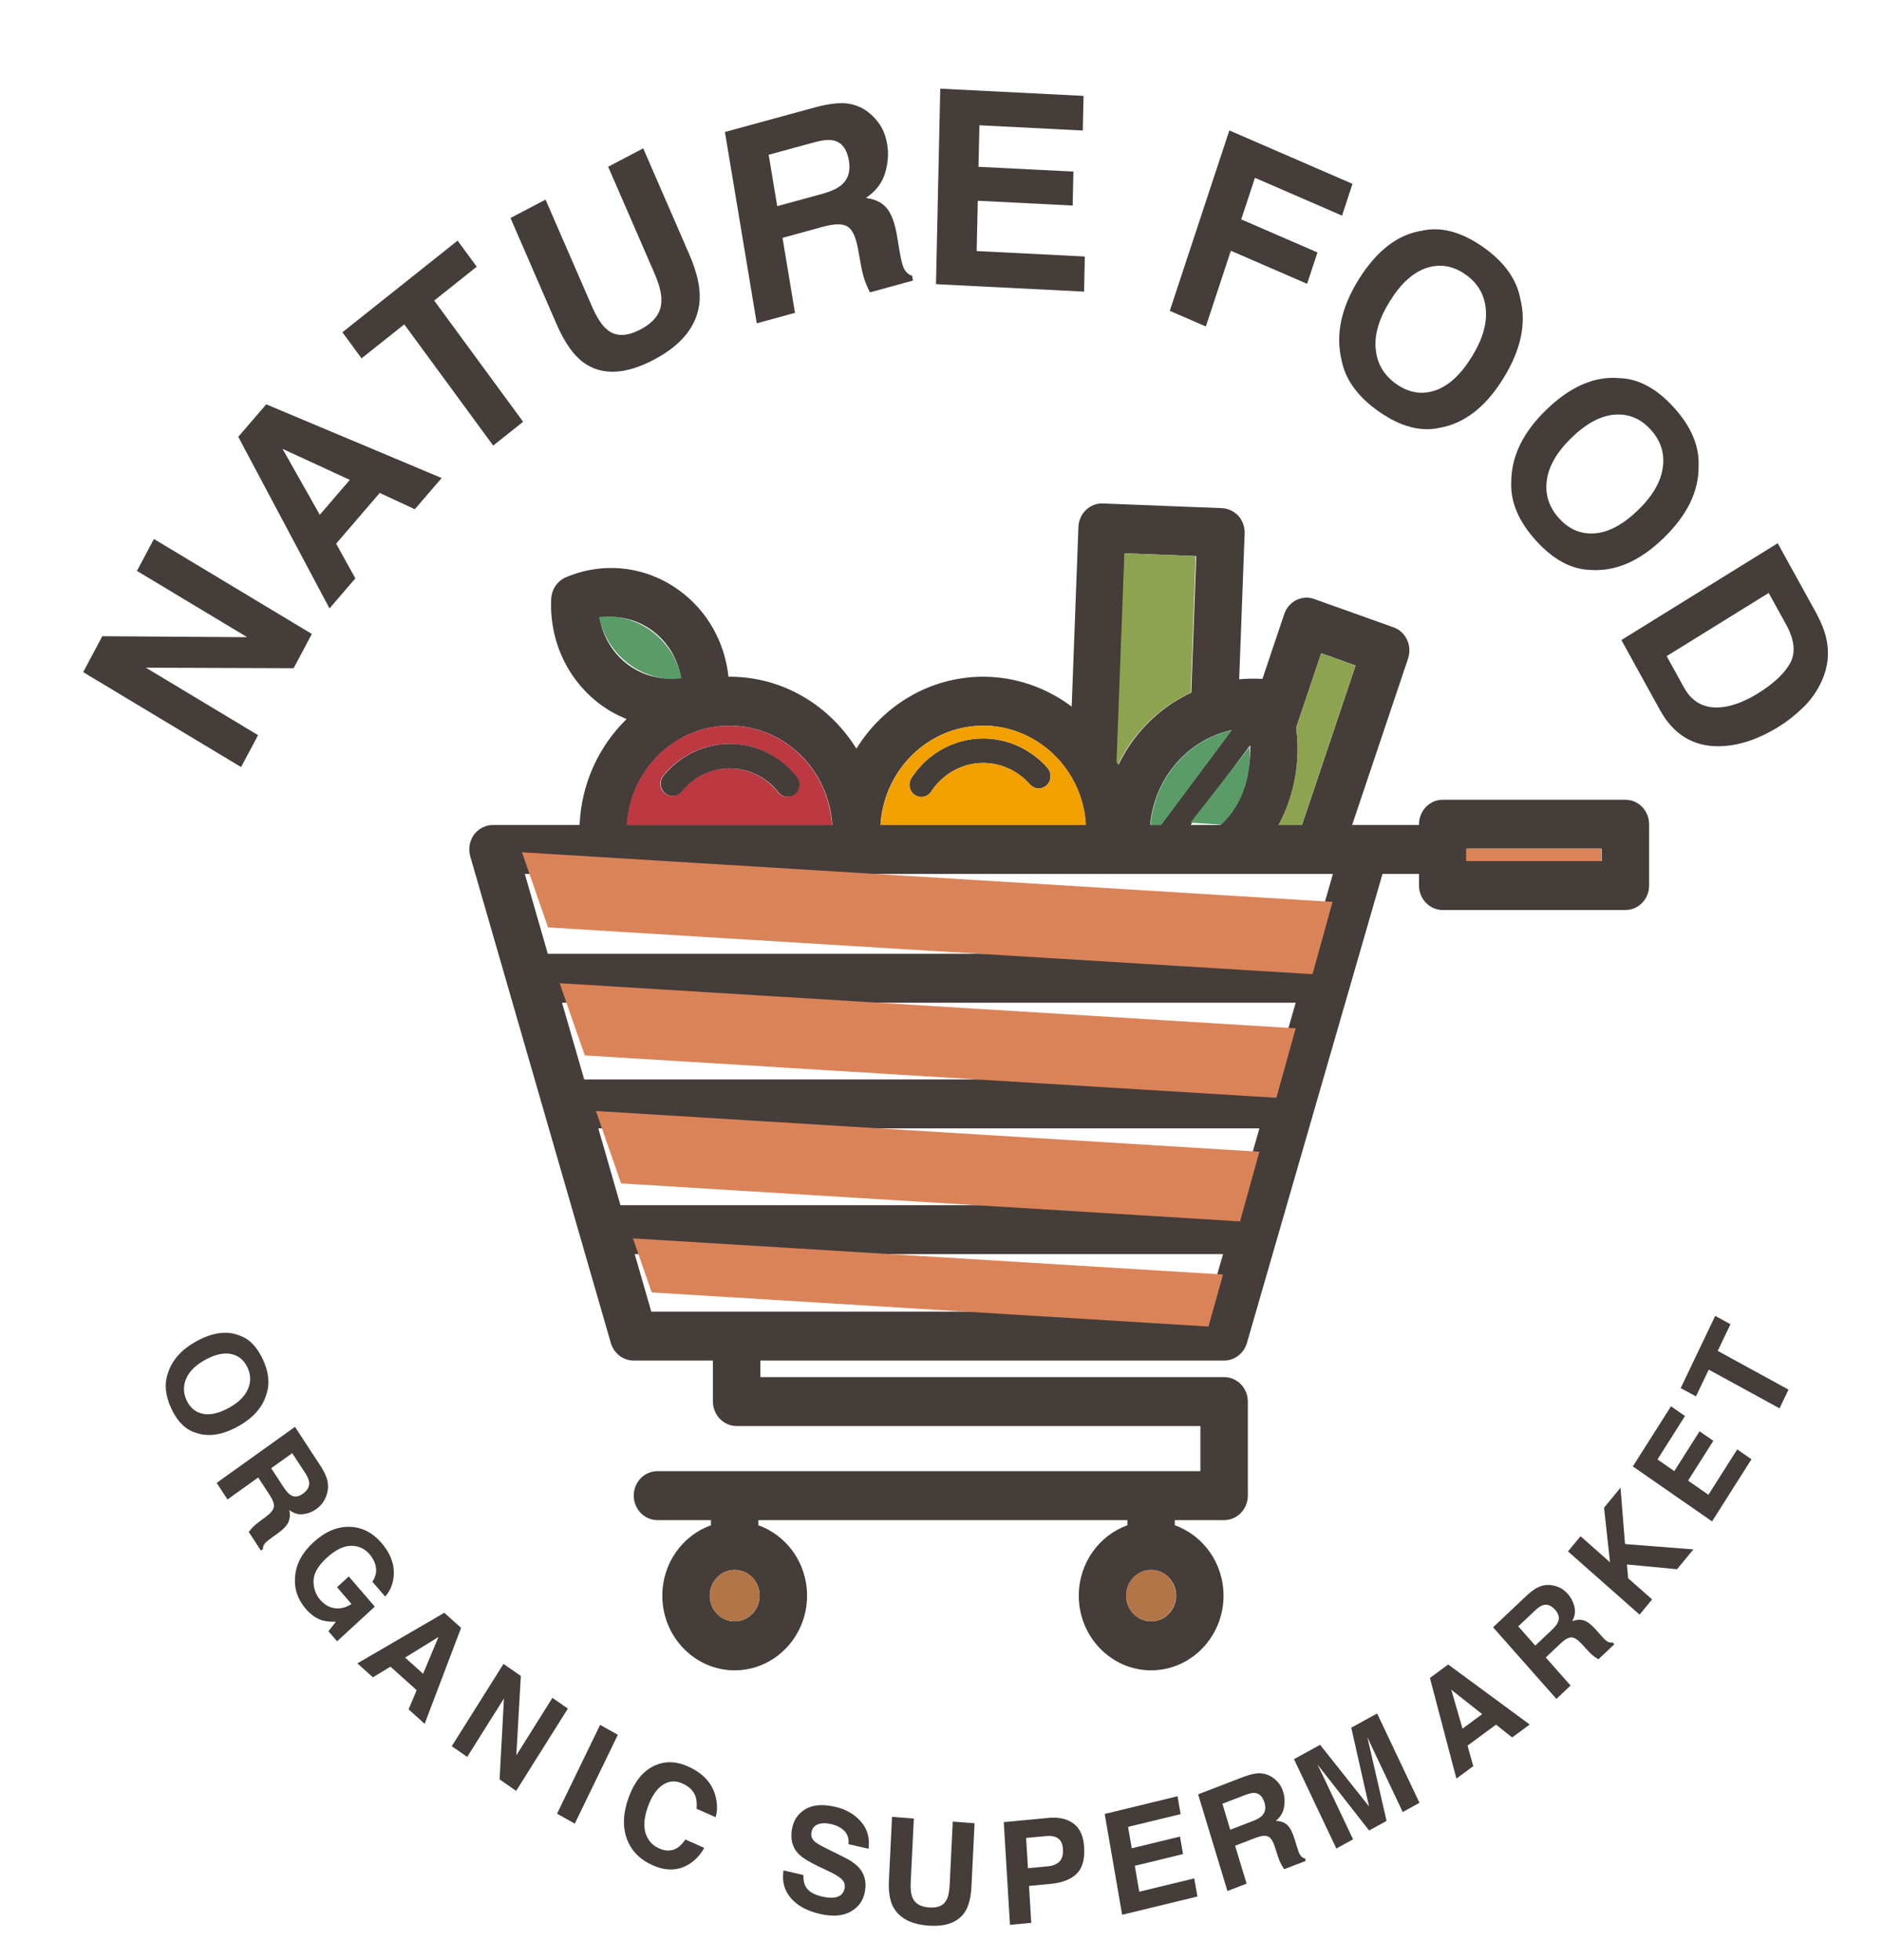 <svg width="48" height="50" viewBox="0 0 48 50" fill="none" xmlns="http://www.w3.org/2000/svg">
<path d="M4.371 35.934C4.218 35.607 4.187 35.312 4.277 35.046C4.379 34.701 4.627 34.421 5.023 34.207C5.426 33.989 5.783 33.94 6.094 34.062C6.346 34.142 6.549 34.345 6.702 34.671C6.855 34.998 6.886 35.294 6.796 35.559C6.702 35.899 6.453 36.178 6.049 36.397C5.654 36.611 5.297 36.66 4.979 36.543C4.727 36.464 4.524 36.26 4.371 35.934ZM5.174 36.064C5.36 36.102 5.578 36.054 5.826 35.919C6.073 35.786 6.237 35.627 6.319 35.442C6.403 35.258 6.401 35.072 6.312 34.883C6.223 34.694 6.085 34.579 5.898 34.539C5.711 34.5 5.493 34.547 5.245 34.681C4.997 34.816 4.832 34.975 4.751 35.161C4.669 35.346 4.672 35.534 4.761 35.723C4.85 35.912 4.987 36.026 5.174 36.064Z" fill="#443D3A"/>
<path d="M6.877 38.135L6.586 37.688L5.802 38.249L5.526 37.827L7.523 36.397L8.187 37.412C8.279 37.559 8.335 37.682 8.354 37.783C8.374 37.884 8.371 37.984 8.345 38.082C8.324 38.163 8.291 38.239 8.247 38.309C8.202 38.379 8.141 38.442 8.062 38.498C7.967 38.566 7.858 38.608 7.733 38.625C7.609 38.641 7.491 38.605 7.379 38.518C7.404 38.64 7.395 38.745 7.352 38.834C7.311 38.922 7.22 39.017 7.08 39.117L6.946 39.213C6.855 39.278 6.795 39.326 6.768 39.357C6.724 39.405 6.703 39.459 6.705 39.517L6.655 39.553L6.344 39.077C6.38 39.032 6.409 38.998 6.433 38.972C6.481 38.921 6.535 38.874 6.593 38.831L6.777 38.695C6.903 38.602 6.972 38.517 6.984 38.44C6.996 38.364 6.961 38.262 6.877 38.135ZM7.412 38.137C7.507 38.196 7.61 38.186 7.722 38.105C7.843 38.019 7.897 37.919 7.884 37.806C7.877 37.742 7.843 37.664 7.781 37.57L7.453 37.068L6.916 37.452L7.237 37.942C7.3 38.039 7.359 38.104 7.412 38.137Z" fill="#443D3A"/>
<path d="M8.214 41.332C8.065 41.285 7.927 41.188 7.799 41.039C7.588 40.794 7.497 40.518 7.527 40.21C7.552 39.895 7.707 39.606 7.994 39.342C8.284 39.075 8.588 38.943 8.905 38.947C9.222 38.951 9.497 39.088 9.73 39.359C9.933 39.594 10.037 39.836 10.044 40.085C10.052 40.334 9.979 40.548 9.824 40.727L9.497 40.347C9.594 40.206 9.618 40.056 9.569 39.897C9.541 39.809 9.493 39.726 9.426 39.648C9.298 39.499 9.138 39.427 8.945 39.432C8.755 39.436 8.55 39.539 8.331 39.74C8.111 39.943 7.999 40.138 7.997 40.326C7.995 40.514 8.051 40.674 8.164 40.806C8.276 40.936 8.404 41.009 8.547 41.025C8.691 41.041 8.83 41.005 8.965 40.916L8.596 40.488L8.895 40.213L9.559 40.983L8.597 41.867L8.377 41.611L8.567 41.367C8.418 41.371 8.3 41.359 8.214 41.332Z" fill="#443D3A"/>
<path d="M10.627 43.114L9.959 42.514L9.511 42.786L9.115 42.43L11.332 41.14L11.76 41.524L10.831 43.972L10.421 43.603L10.627 43.114ZM10.791 42.696L11.183 41.757L10.332 42.283L10.791 42.696Z" fill="#443D3A"/>
<path d="M13.164 45.683L12.742 45.389L12.853 43.325L11.916 44.816L11.522 44.543L12.841 42.444L13.284 42.751L13.169 44.776L14.089 43.31L14.483 43.584L13.164 45.683Z" fill="#443D3A"/>
<path d="M15.306 43.999L15.758 44.252L14.66 46.518L14.207 46.265L15.306 43.999Z" fill="#443D3A"/>
<path d="M17.409 47.633C17.176 47.721 16.924 47.704 16.654 47.584C16.32 47.436 16.097 47.208 15.986 46.902C15.876 46.594 15.891 46.246 16.032 45.857C16.184 45.438 16.41 45.162 16.71 45.032C16.971 44.918 17.248 44.926 17.54 45.056C17.931 45.229 18.169 45.489 18.253 45.834C18.299 46.028 18.299 46.201 18.251 46.354L17.766 46.139C17.776 46.01 17.767 45.904 17.739 45.824C17.689 45.68 17.577 45.57 17.403 45.493C17.227 45.414 17.061 45.427 16.905 45.529C16.75 45.631 16.623 45.816 16.525 46.086C16.428 46.356 16.408 46.582 16.466 46.764C16.526 46.946 16.639 47.074 16.805 47.148C16.975 47.223 17.126 47.223 17.257 47.148C17.329 47.108 17.404 47.033 17.481 46.923L17.962 47.137C17.825 47.38 17.64 47.546 17.409 47.633Z" fill="#443D3A"/>
<path d="M20.96 48.377C21.085 48.406 21.189 48.415 21.272 48.405C21.429 48.386 21.52 48.303 21.543 48.158C21.557 48.072 21.531 47.998 21.465 47.934C21.399 47.872 21.29 47.805 21.138 47.734L20.879 47.611C20.625 47.489 20.452 47.381 20.363 47.286C20.211 47.128 20.156 46.922 20.197 46.669C20.235 46.438 20.349 46.265 20.539 46.151C20.73 46.036 20.985 46.016 21.306 46.09C21.574 46.152 21.791 46.277 21.956 46.465C22.122 46.652 22.187 46.884 22.152 47.16L21.641 47.042C21.657 46.885 21.609 46.759 21.495 46.666C21.419 46.603 21.32 46.558 21.197 46.529C21.06 46.498 20.946 46.501 20.855 46.538C20.765 46.575 20.711 46.644 20.695 46.744C20.68 46.836 20.709 46.914 20.782 46.978C20.829 47.02 20.933 47.081 21.096 47.161L21.516 47.369C21.701 47.46 21.835 47.556 21.92 47.657C22.052 47.813 22.1 48.006 22.062 48.236C22.024 48.471 21.903 48.646 21.699 48.761C21.497 48.876 21.233 48.895 20.909 48.821C20.578 48.744 20.33 48.608 20.165 48.411C20 48.214 19.94 47.981 19.984 47.712L20.491 47.829C20.488 47.951 20.505 48.046 20.543 48.115C20.611 48.241 20.751 48.329 20.96 48.377Z" fill="#443D3A"/>
<path d="M24.221 48.078L24.3 46.466L24.856 46.509L24.777 48.122C24.763 48.401 24.709 48.614 24.615 48.763C24.44 49.035 24.125 49.154 23.672 49.119C23.218 49.084 22.917 48.917 22.769 48.62C22.69 48.458 22.658 48.237 22.672 47.958L22.751 46.346L23.307 46.389L23.228 48.002C23.219 48.182 23.233 48.315 23.272 48.402C23.331 48.554 23.472 48.639 23.695 48.656C23.916 48.673 24.064 48.611 24.137 48.469C24.184 48.389 24.212 48.259 24.221 48.078Z" fill="#443D3A"/>
<path d="M26.8 48.055L26.245 48.107L26.302 49.049L25.759 49.1L25.601 46.48L26.739 46.372C27.002 46.347 27.215 46.395 27.379 46.516C27.544 46.636 27.634 46.838 27.651 47.121C27.67 47.431 27.605 47.657 27.457 47.8C27.309 47.942 27.09 48.027 26.8 48.055ZM27.022 47.485C27.09 47.415 27.119 47.312 27.111 47.176C27.102 47.039 27.061 46.946 26.985 46.894C26.91 46.843 26.809 46.823 26.68 46.836L26.171 46.883L26.218 47.655L26.727 47.607C26.855 47.595 26.954 47.554 27.022 47.485Z" fill="#443D3A"/>
<path d="M30.173 47.295L28.943 47.594L29.057 48.255L30.459 47.915L30.54 48.377L28.62 48.843L28.175 46.271L30.033 45.82L30.111 46.276L28.771 46.601L28.865 47.147L30.096 46.848L30.173 47.295Z" fill="#443D3A"/>
<path d="M32.017 46.883L31.501 47.082L31.794 48.049L31.305 48.237L30.558 45.771L31.732 45.319C31.901 45.258 32.037 45.23 32.138 45.234C32.241 45.239 32.335 45.266 32.421 45.318C32.492 45.361 32.554 45.414 32.607 45.478C32.661 45.542 32.702 45.623 32.731 45.72C32.767 45.837 32.773 45.964 32.75 46.099C32.727 46.234 32.656 46.35 32.538 46.448C32.663 46.451 32.76 46.486 32.831 46.554C32.903 46.619 32.965 46.739 33.018 46.912L33.068 47.077C33.102 47.19 33.13 47.265 33.15 47.301C33.182 47.36 33.227 47.395 33.284 47.407L33.303 47.469L32.752 47.681C32.72 47.632 32.696 47.592 32.679 47.561C32.645 47.497 32.617 47.429 32.594 47.356L32.521 47.129C32.471 46.972 32.412 46.878 32.342 46.846C32.273 46.815 32.165 46.827 32.017 46.883ZM32.185 46.318C32.271 46.233 32.292 46.121 32.251 45.983C32.205 45.834 32.127 45.752 32.015 45.737C31.952 45.729 31.866 45.746 31.758 45.788L31.177 46.011L31.377 46.674L31.944 46.456C32.057 46.413 32.137 46.367 32.185 46.318Z" fill="#443D3A"/>
<path d="M34.51 46.919L34.083 47.153L33.003 44.874L33.669 44.508L34.917 46.08L34.464 44.071L35.123 43.708L36.203 45.987L35.776 46.222L35.046 44.68C35.025 44.636 34.996 44.574 34.959 44.494C34.922 44.413 34.894 44.351 34.873 44.308L35.364 46.449L34.919 46.693L33.6 45.008C33.621 45.051 33.651 45.112 33.69 45.192C33.728 45.271 33.758 45.333 33.779 45.377L34.51 46.919Z" fill="#443D3A"/>
<path d="M38.156 43.993L37.429 44.529L37.576 45.051L37.145 45.369L36.47 42.802L36.936 42.459L39.015 43.99L38.567 44.32L38.156 43.993ZM37.803 43.725L37.014 43.102L37.302 44.095L37.803 43.725Z" fill="#443D3A"/>
<path d="M39.806 41.919L39.424 42.279L40.057 42.996L39.696 43.337L38.081 41.51L38.949 40.69C39.075 40.576 39.184 40.502 39.277 40.468C39.369 40.433 39.464 40.422 39.56 40.435C39.639 40.445 39.715 40.467 39.787 40.502C39.859 40.537 39.927 40.591 39.99 40.663C40.067 40.749 40.122 40.855 40.154 40.979C40.185 41.103 40.167 41.228 40.1 41.355C40.212 41.312 40.312 41.306 40.401 41.337C40.49 41.366 40.592 41.445 40.705 41.573L40.813 41.696C40.887 41.779 40.94 41.833 40.973 41.857C41.024 41.895 41.078 41.908 41.132 41.897L41.173 41.943L40.766 42.327C40.719 42.297 40.682 42.272 40.655 42.252C40.6 42.21 40.549 42.162 40.501 42.109L40.348 41.942C40.243 41.827 40.154 41.769 40.08 41.768C40.006 41.766 39.915 41.816 39.806 41.919ZM39.737 41.375C39.78 41.271 39.756 41.167 39.665 41.065C39.568 40.954 39.466 40.913 39.361 40.943C39.302 40.959 39.233 41.005 39.153 41.08L38.723 41.486L39.157 41.977L39.576 41.581C39.659 41.503 39.713 41.434 39.737 41.375Z" fill="#443D3A"/>
<path d="M43.19 39.523L42.772 40.029L41.494 39.907L41.526 40.26L42.137 40.799L41.817 41.187L39.991 39.574L40.311 39.187L41.063 39.851L40.911 38.459L41.331 37.95L41.446 39.387L43.19 39.523Z" fill="#443D3A"/>
<path d="M43.698 36.753L43.054 37.769L43.573 38.13L44.307 36.972L44.67 37.224L43.666 38.809L41.645 37.406L42.618 35.873L42.975 36.121L42.274 37.228L42.703 37.526L43.347 36.51L43.698 36.753Z" fill="#443D3A"/>
<path d="M43.746 33.567L44.135 33.779L43.81 34.459L45.615 35.447L45.387 35.925L43.581 34.937L43.255 35.62L42.866 35.408L43.746 33.567Z" fill="#443D3A"/>
<path d="M7.953 16.171L7.489 17.045L3.721 17.032L6.582 18.753L6.149 19.567L2.122 17.145L2.609 16.229L6.305 16.254L3.493 14.563L3.926 13.749L7.953 16.171Z" fill="#443D3A"/>
<path d="M9.685 12.574L8.573 13.868L9.063 14.753L8.404 15.52L6.077 11.143L6.79 10.314L11.264 12.194L10.579 12.99L9.685 12.574ZM8.922 12.241L7.206 11.45L8.156 13.132L8.922 12.241Z" fill="#443D3A"/>
<path d="M11.671 6.138L12.159 6.803L11.074 7.667L13.342 10.759L12.579 11.366L10.311 8.274L9.221 9.141L8.733 8.476L11.671 6.138Z" fill="#443D3A"/>
<path d="M16.684 6.954L15.511 4.253L16.405 3.784L17.578 6.484C17.781 6.951 17.869 7.351 17.843 7.685C17.791 8.298 17.401 8.796 16.671 9.179C15.941 9.562 15.343 9.583 14.875 9.243C14.623 9.056 14.395 8.729 14.192 8.262L13.02 5.561L13.914 5.092L15.087 7.792C15.218 8.095 15.348 8.297 15.477 8.4C15.691 8.591 15.976 8.592 16.334 8.404C16.691 8.217 16.869 7.972 16.868 7.67C16.876 7.494 16.815 7.256 16.684 6.954Z" fill="#443D3A"/>
<path d="M20.987 5.785L19.958 6.067L20.276 7.98L19.301 8.247L18.489 3.367L20.831 2.727C21.166 2.642 21.43 2.614 21.622 2.642C21.816 2.67 21.988 2.741 22.139 2.857C22.263 2.952 22.368 3.067 22.453 3.2C22.539 3.334 22.597 3.497 22.629 3.689C22.668 3.92 22.649 4.164 22.572 4.421C22.494 4.675 22.332 4.884 22.084 5.049C22.319 5.079 22.496 5.166 22.614 5.309C22.735 5.449 22.824 5.69 22.881 6.032L22.935 6.36C22.972 6.583 23.006 6.732 23.037 6.806C23.083 6.925 23.159 7.001 23.264 7.035L23.285 7.157L22.187 7.458C22.139 7.358 22.102 7.276 22.078 7.214C22.03 7.084 21.992 6.948 21.966 6.805L21.884 6.353C21.828 6.043 21.738 5.851 21.612 5.777C21.489 5.702 21.281 5.705 20.987 5.785ZM21.445 4.732C21.628 4.585 21.697 4.375 21.652 4.101C21.602 3.806 21.473 3.633 21.264 3.584C21.147 3.556 20.98 3.572 20.764 3.631L19.605 3.948L19.823 5.259L20.953 4.95C21.178 4.889 21.342 4.816 21.445 4.732Z" fill="#443D3A"/>
<path d="M27.358 5.243L24.938 5.121L24.91 6.404L27.668 6.543L27.649 7.439L23.872 7.249L23.981 2.262L27.636 2.446L27.616 3.329L24.98 3.196L24.956 4.255L27.377 4.377L27.358 5.243Z" fill="#443D3A"/>
<path d="M34.228 5.5L32.007 4.536L31.657 5.596L33.602 6.44L33.337 7.24L31.393 6.396L30.755 8.328L29.835 7.929L31.354 3.327L34.495 4.69L34.228 5.5Z" fill="#443D3A"/>
<path d="M35.177 10.505C34.63 10.125 34.308 9.68 34.212 9.169C34.062 8.52 34.21 7.838 34.657 7.123C35.113 6.394 35.65 5.981 36.266 5.885C36.749 5.776 37.265 5.912 37.812 6.292C38.36 6.672 38.681 7.117 38.777 7.628C38.935 8.261 38.786 8.943 38.33 9.672C37.883 10.387 37.347 10.8 36.723 10.912C36.24 11.021 35.725 10.885 35.177 10.505ZM36.602 9.961C36.94 9.846 37.249 9.565 37.529 9.116C37.808 8.67 37.93 8.26 37.895 7.887C37.863 7.514 37.688 7.217 37.371 6.997C37.054 6.777 36.725 6.723 36.384 6.835C36.044 6.947 35.733 7.227 35.453 7.675C35.172 8.124 35.05 8.535 35.087 8.909C35.124 9.283 35.301 9.58 35.618 9.8C35.935 10.02 36.263 10.074 36.602 9.961Z" fill="#443D3A"/>
<path d="M39.174 13.789C38.73 13.299 38.52 12.8 38.544 12.291C38.547 11.638 38.847 11.023 39.444 10.447C40.053 9.86 40.667 9.592 41.287 9.645C41.78 9.655 42.249 9.905 42.692 10.395C43.136 10.885 43.346 11.384 43.322 11.893C43.33 12.533 43.029 13.147 42.42 13.735C41.824 14.311 41.21 14.579 40.579 14.539C40.086 14.529 39.618 14.28 39.174 13.789ZM40.68 13.605C41.033 13.575 41.397 13.379 41.772 13.018C42.145 12.658 42.357 12.297 42.408 11.933C42.462 11.57 42.361 11.246 42.104 10.963C41.847 10.679 41.54 10.55 41.184 10.577C40.828 10.604 40.463 10.798 40.089 11.159C39.714 11.52 39.502 11.883 39.452 12.248C39.402 12.613 39.506 12.938 39.763 13.221C40.02 13.505 40.325 13.633 40.68 13.605Z" fill="#443D3A"/>
<path d="M42.336 18.11L41.353 16.327L45.34 13.857L46.323 15.639C46.461 15.898 46.55 16.129 46.589 16.333C46.657 16.68 46.618 17.019 46.472 17.351C46.353 17.618 46.193 17.849 45.991 18.045C45.789 18.24 45.583 18.403 45.374 18.532C44.844 18.861 44.334 19.029 43.845 19.036C43.184 19.044 42.681 18.735 42.336 18.11ZM45.66 16.912C45.803 16.645 45.767 16.315 45.55 15.922L45.11 15.125L42.508 16.737L42.948 17.535C43.173 17.943 43.524 18.107 44 18.028C44.261 17.984 44.539 17.871 44.833 17.689C45.239 17.437 45.514 17.178 45.66 16.912Z" fill="#443D3A"/>
<path d="M16.028 16.963C16.421 17.25 16.902 17.362 17.367 17.281C17.285 16.8 17.025 16.37 16.633 16.083C16.239 15.793 15.758 15.683 15.293 15.761C15.375 16.242 15.632 16.672 16.028 16.963ZM19.375 40.704C19.375 40.342 19.09 40.046 18.737 40.046C18.386 40.046 18.102 40.342 18.102 40.704C18.102 41.066 18.386 41.359 18.737 41.359C19.09 41.359 19.375 41.066 19.375 40.704ZM15.991 21.044H21.228C21.138 19.631 20 18.511 18.61 18.511C17.219 18.511 16.079 19.631 15.991 21.044ZM22.456 21.044H27.692C27.668 20.629 27.557 20.23 27.357 19.878C26.891 19.035 26.017 18.511 25.077 18.511C23.683 18.511 22.543 19.631 22.456 21.044ZM29.997 40.704C29.997 40.342 29.712 40.046 29.358 40.046C29.008 40.046 28.723 40.342 28.723 40.704C28.723 41.066 29.008 41.359 29.358 41.359C29.712 41.359 29.997 41.066 29.997 40.704ZM30.383 17.668L30.511 14.185L28.69 14.114L28.491 19.431C28.503 19.456 28.515 19.481 28.527 19.506C28.636 19.281 28.766 19.063 28.92 18.86C29.31 18.339 29.812 17.933 30.383 17.668ZM30.77 33.458L31.194 31.991H16.188L16.611 33.458H30.77ZM29.606 21.044L31.411 18.623C31.327 18.645 31.242 18.663 31.163 18.691C30.649 18.86 30.208 19.181 29.875 19.625C29.564 20.04 29.38 20.533 29.334 21.044H29.606ZM31.339 20.788C31.72 20.277 31.907 19.646 31.886 19.01L30.368 21.044H31.118C31.194 20.963 31.269 20.879 31.339 20.788ZM31.557 30.743L32.122 28.783H15.26L15.825 30.743H31.557ZM32.482 27.535L33.047 25.578H14.334L14.9 27.535H32.482ZM33.41 24.33L33.996 22.293H13.385L13.972 24.33H33.41ZM33.207 21.044L34.574 16.975L33.697 16.663L33.059 18.561C33.174 19.419 33.014 20.289 32.612 21.044H33.207ZM40.851 21.65H37.401V21.965H40.851V21.65ZM42.06 21.026V22.589C42.06 22.935 41.788 23.213 41.456 23.213H36.796C36.464 23.213 36.192 22.935 36.192 22.589V22.293H35.26L31.802 34.26C31.723 34.525 31.487 34.706 31.221 34.706H19.393V35.128H31.221C31.553 35.128 31.826 35.408 31.826 35.752V38.151C31.826 38.495 31.553 38.776 31.221 38.776H29.963V38.907C30.686 39.166 31.206 39.871 31.206 40.704C31.206 41.752 30.377 42.608 29.358 42.608C28.343 42.608 27.514 41.752 27.514 40.704C27.514 39.871 28.034 39.166 28.754 38.907V38.776H19.342V38.907C20.064 39.166 20.584 39.871 20.584 40.704C20.584 41.752 19.756 42.608 18.737 42.608C17.721 42.608 16.892 41.752 16.892 40.704C16.892 39.871 17.412 39.166 18.132 38.907V38.776H16.768C16.433 38.776 16.164 38.495 16.164 38.151C16.164 37.805 16.433 37.527 16.768 37.527H30.616V36.376H18.788C18.456 36.376 18.183 36.095 18.183 35.752V34.706H16.161C15.895 34.706 15.659 34.525 15.58 34.26L11.994 21.846C11.94 21.659 11.973 21.453 12.088 21.294C12.203 21.138 12.381 21.044 12.572 21.044H14.782C14.827 19.98 15.278 19.029 15.982 18.342C15.753 18.251 15.532 18.13 15.326 17.98C14.48 17.359 14.005 16.345 14.059 15.268C14.072 15.028 14.22 14.816 14.434 14.725C15.402 14.316 16.484 14.444 17.331 15.066C18.044 15.587 18.486 16.385 18.58 17.265C18.588 17.265 18.598 17.262 18.61 17.262C19.967 17.262 21.159 17.995 21.842 19.097C22.526 17.995 23.716 17.262 25.077 17.262C25.9 17.262 26.686 17.54 27.333 18.024L27.505 13.443C27.517 13.096 27.801 12.828 28.131 12.843L31.161 12.962C31.321 12.968 31.475 13.04 31.584 13.159C31.693 13.28 31.75 13.443 31.744 13.608L31.605 17.328C31.802 17.309 31.998 17.306 32.198 17.318L32.754 15.665C32.863 15.34 33.207 15.165 33.522 15.281L35.542 16.002C35.693 16.055 35.817 16.17 35.886 16.32C35.956 16.467 35.965 16.638 35.914 16.794L34.486 21.044H36.192V21.026C36.192 20.679 36.464 20.401 36.796 20.401H41.456C41.788 20.401 42.06 20.679 42.06 21.026Z" fill="#443D3A"/>
<path d="M26.715 19.587C26.827 19.715 26.818 19.915 26.694 20.03C26.57 20.146 26.38 20.136 26.268 20.008C25.962 19.662 25.53 19.462 25.076 19.462C24.544 19.462 24.049 19.734 23.749 20.192C23.689 20.28 23.595 20.33 23.498 20.33C23.441 20.33 23.38 20.311 23.329 20.277C23.19 20.18 23.154 19.986 23.247 19.843C23.658 19.212 24.342 18.838 25.076 18.838C25.699 18.838 26.298 19.113 26.715 19.587Z" fill="#443D3A"/>
<path d="M29.354 40.045C29.708 40.045 29.992 40.342 29.992 40.704C29.992 41.066 29.708 41.359 29.354 41.359C29.003 41.359 28.719 41.066 28.719 40.704C28.719 40.342 29.003 40.045 29.354 40.045Z" fill="#B27547"/>
<path d="M18.737 40.045C19.091 40.045 19.375 40.342 19.375 40.704C19.375 41.066 19.091 41.359 18.737 41.359C18.386 41.359 18.102 41.066 18.102 40.704C18.102 40.342 18.386 40.045 18.737 40.045Z" fill="#B27547"/>
<path d="M34.572 16.975L33.205 21.044H32.609C33.012 20.289 33.172 19.418 33.057 18.56L33.695 16.663L34.572 16.975Z" fill="#8DA34F"/>
<path d="M30.496 14.185L30.369 17.668C29.798 17.933 29.296 18.339 28.906 18.86C28.752 19.063 28.622 19.281 28.513 19.506C28.501 19.481 28.489 19.456 28.477 19.431L28.676 14.113L30.496 14.185Z" fill="#8DA34F"/>
<path d="M31.867 19.055C31.916 19.693 31.747 20.311 31.37 20.796C31.301 20.882 31.225 20.961 31.15 21.037L30.363 20.985L31.867 19.055Z" fill="#5A9B68"/>
<path d="M31.421 18.623L29.616 21.044H29.344C29.389 20.532 29.573 20.039 29.885 19.625C30.218 19.181 30.659 18.86 31.173 18.691C31.252 18.663 31.336 18.645 31.421 18.623Z" fill="#5A9B68"/>
<path d="M17.383 17.303C16.923 17.364 16.442 17.236 16.044 16.941C15.642 16.642 15.375 16.212 15.281 15.74C15.742 15.681 16.222 15.806 16.621 16.104C17.019 16.399 17.289 16.83 17.383 17.303Z" fill="#5A9B68"/>
<path d="M26.697 20.03C26.821 19.915 26.83 19.715 26.718 19.587C26.301 19.113 25.702 18.838 25.079 18.838C24.345 18.838 23.661 19.212 23.25 19.843C23.157 19.986 23.193 20.18 23.332 20.277C23.383 20.311 23.444 20.33 23.501 20.33C23.598 20.33 23.692 20.28 23.752 20.192C24.052 19.734 24.547 19.462 25.079 19.462C25.533 19.462 25.965 19.662 26.271 20.008C26.383 20.136 26.573 20.146 26.697 20.03ZM27.698 21.044H22.461C22.549 19.631 23.689 18.511 25.082 18.511C26.023 18.511 26.897 19.035 27.362 19.877C27.562 20.23 27.674 20.629 27.698 21.044Z" fill="#F2A000"/>
<path d="M37.394 21.65H40.844V21.965H37.394V21.65Z" fill="#DB8358"/>
<path d="M33.987 23.006L33.475 24.85L13.978 23.657L13.313 21.741L33.987 23.006Z" fill="#DB8358"/>
<path d="M33.047 26.231L32.554 28.003L14.915 26.922L14.274 25.08L33.047 26.231Z" fill="#DB8358"/>
<path d="M32.121 29.379L31.627 31.156L15.84 30.187L15.199 28.34L32.121 29.379Z" fill="#DB8358"/>
<path d="M31.193 32.511L30.823 33.838L16.622 32.968L16.142 31.589L31.193 32.511Z" fill="#DB8358"/>
<path d="M20.272 20.258C20.402 20.149 20.42 19.952 20.314 19.818C19.894 19.284 19.268 18.975 18.603 18.975C17.95 18.975 17.333 19.272 16.913 19.79C16.804 19.921 16.822 20.118 16.949 20.23C17.076 20.342 17.267 20.323 17.375 20.192C17.68 19.815 18.128 19.6 18.603 19.6C19.087 19.6 19.54 19.824 19.846 20.211C19.906 20.286 19.994 20.327 20.081 20.327C20.148 20.327 20.214 20.305 20.272 20.258ZM21.221 21.044H15.984C16.072 19.631 17.212 18.511 18.603 18.511C19.994 18.511 21.13 19.631 21.221 21.044Z" fill="#BC3942"/>
<path d="M20.325 19.818C20.43 19.952 20.412 20.149 20.282 20.258C20.225 20.305 20.158 20.327 20.092 20.327C20.004 20.327 19.916 20.286 19.856 20.211C19.55 19.824 19.097 19.6 18.613 19.6C18.139 19.6 17.691 19.815 17.386 20.192C17.277 20.323 17.087 20.342 16.959 20.23C16.832 20.118 16.814 19.921 16.923 19.79C17.343 19.272 17.96 18.975 18.613 18.975C19.278 18.975 19.904 19.284 20.325 19.818Z" fill="#443D3A"/>
</svg>
